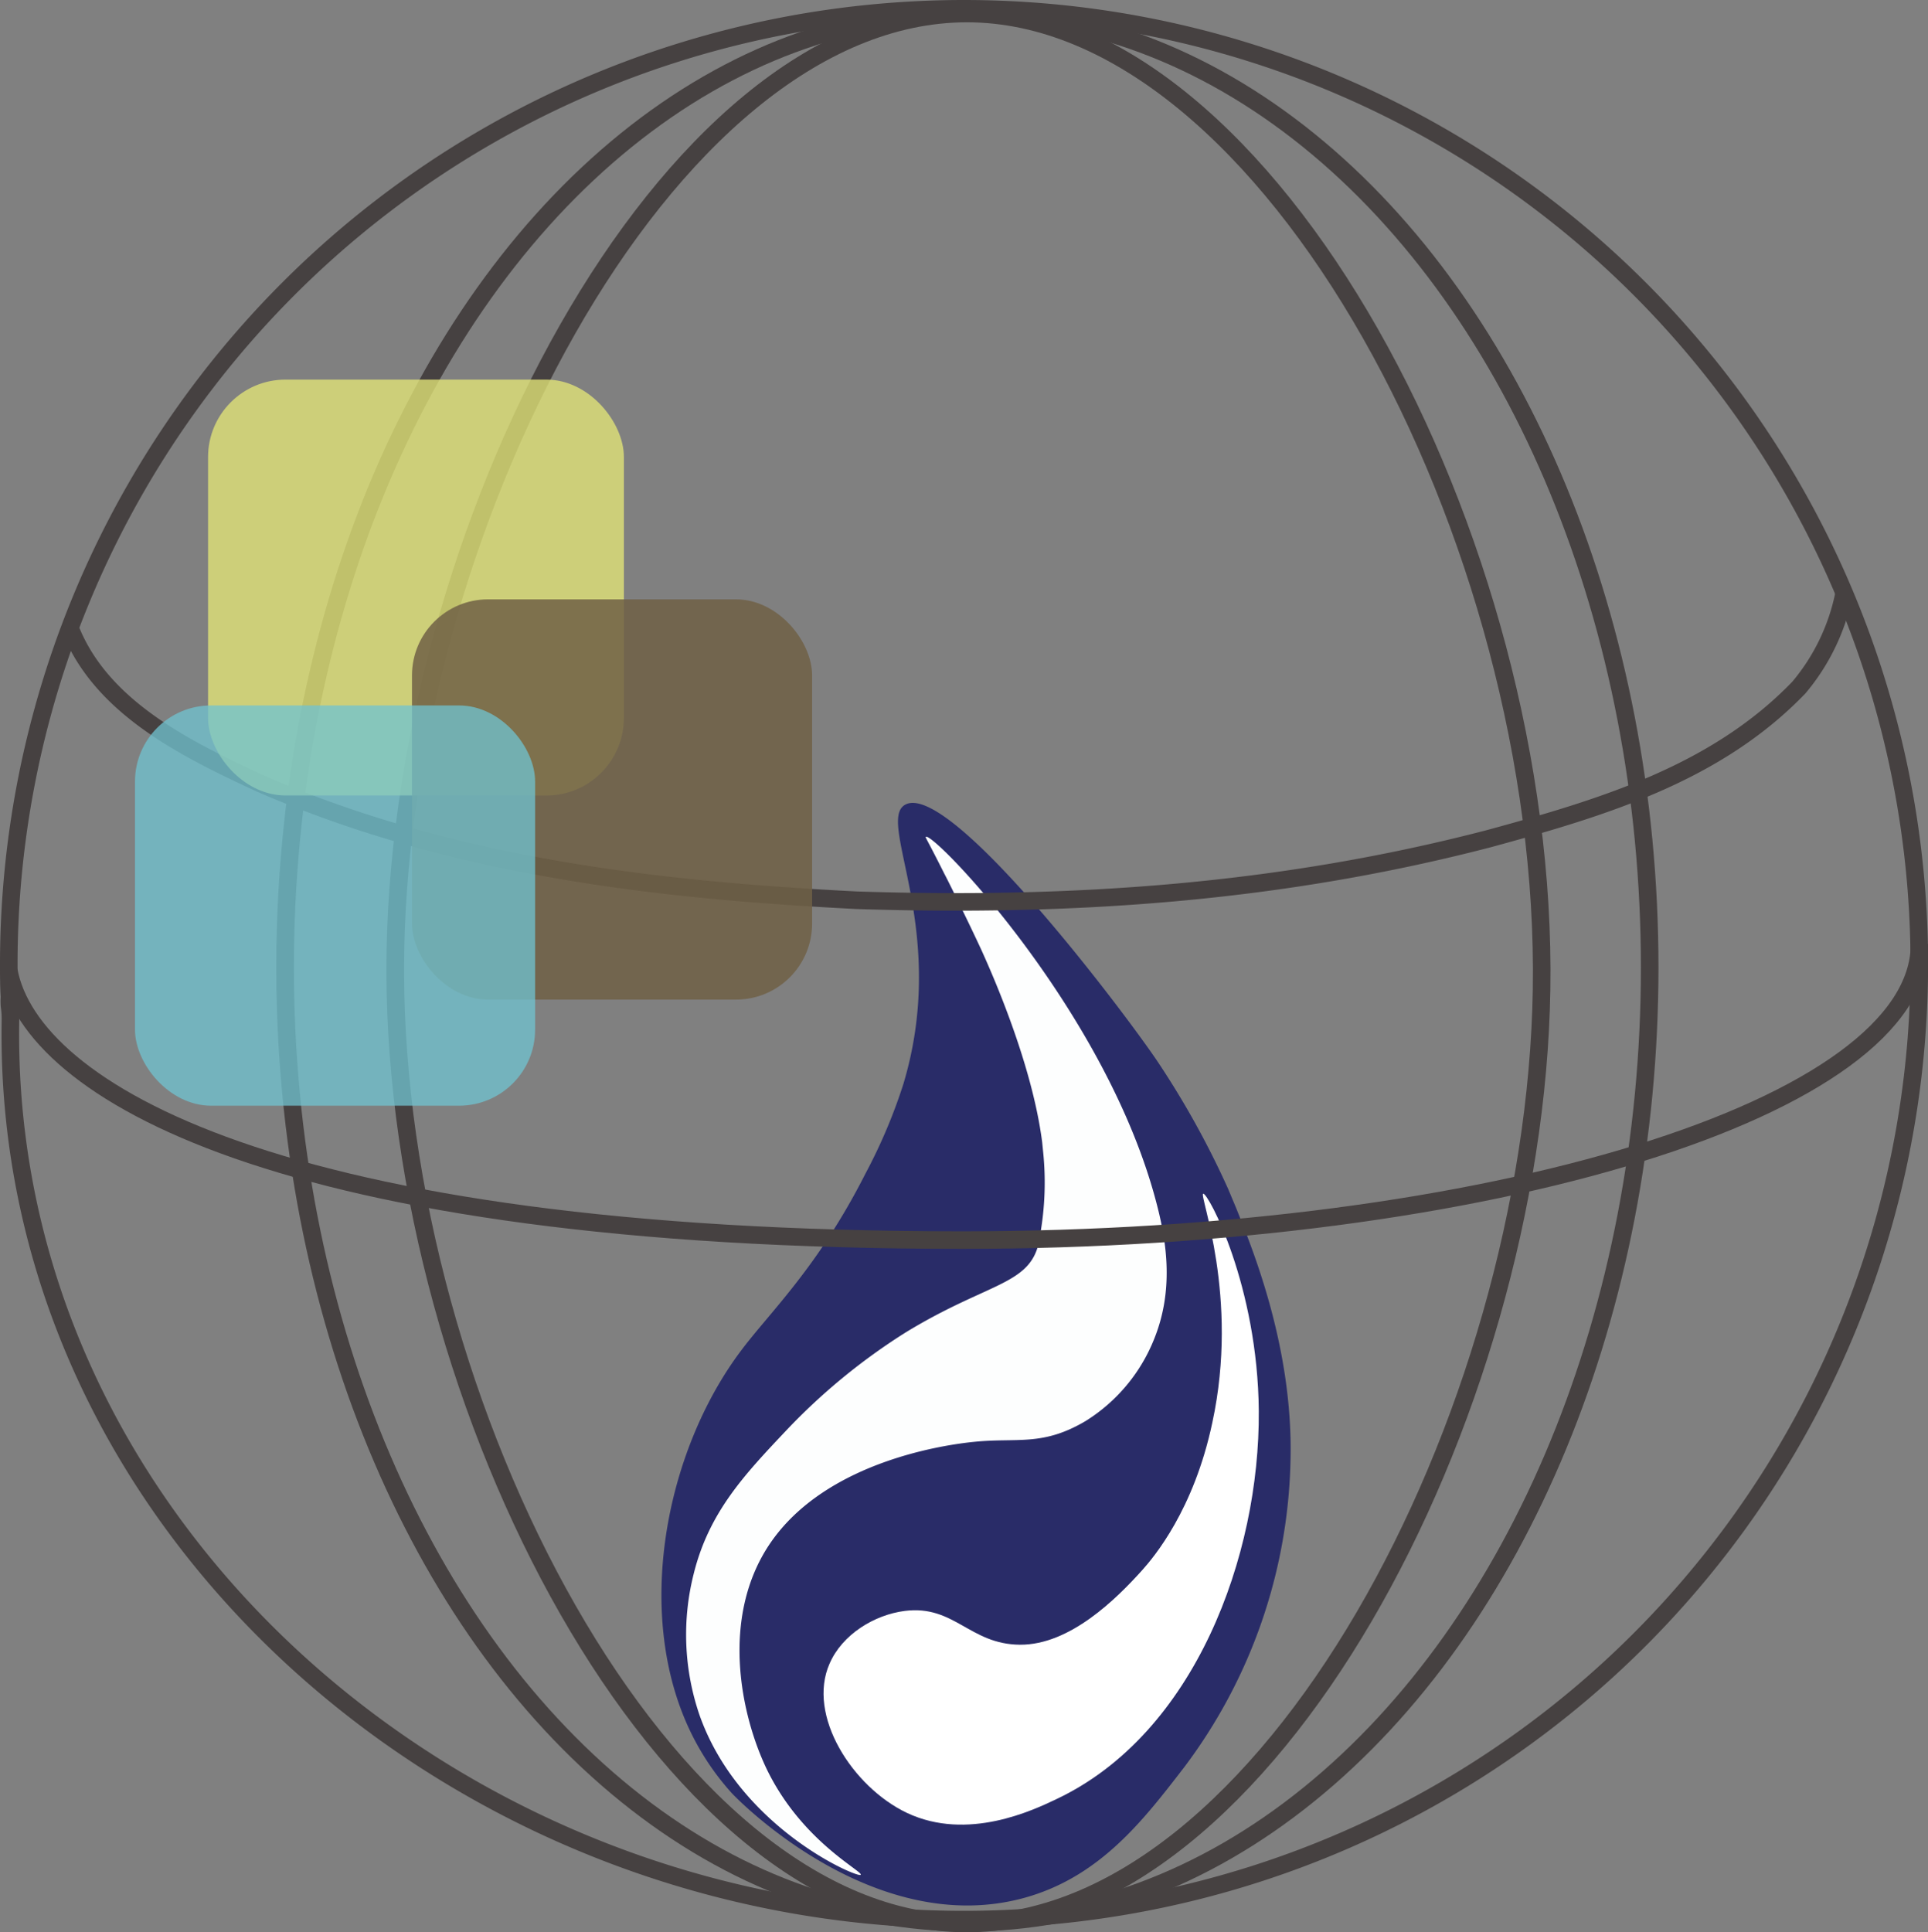 <svg xmlns="http://www.w3.org/2000/svg" viewBox="0 0 219.53 219.99"><rect x="0" y="0" width="219.53" height="219.99" fill="#808080" stroke="none"/><defs><style>.cls-1{fill:#292c68;}.cls-2{fill:#fdfefe;}.cls-3{fill:#fff;}.cls-4{fill:none;stroke:#464141;stroke-miterlimit:10;stroke-width:2px;}.cls-5{fill:#e3e577;opacity:0.78;}.cls-5,.cls-6,.cls-7{isolation:isolate;}.cls-6{fill:#706146;opacity:0.85;}.cls-7{fill:#70c2d0;opacity:0.76;}</style></defs><title>Logo</title><g id="Capa_2" data-name="Capa 2"><g id="Capa_1-2" data-name="Capa 1"><path class="cls-1" d="M103,91.66c4.82-3,24.17,22.42,28.67,29a99.78,99.78,0,0,1,8.16,14.68l.93,2.22c1.75,4.39,6.53,15.81,6.18,28.82a60.1,60.1,0,0,1-12.08,34.8c-4.63,6-9.6,12.55-18.3,14.92-16.86,4.58-32.16-10.76-33.29-12a29.58,29.58,0,0,1-4.43-6.49c-6.79-13.52-3.14-32.32,5.56-43.86,3.26-4.35,8.74-9.47,14.14-20.12a61.46,61.46,0,0,0,4.31-10.17C108.09,106.07,99.82,93.64,103,91.66Z"/><path class="cls-2" d="M79.66,195.3A28.23,28.23,0,0,1,79,179.14c1.75-7,5.79-11.26,10.53-16.28a70.09,70.09,0,0,1,13.63-11.18c9-5.48,13.71-5.36,15-9.71a34.16,34.16,0,0,0,.59-11.07l-.08-.82c-1.17-9.25-6.06-20-6.92-21.91-1.67-3.61-4.07-8.43-4.19-8.62-2-4-2.22-4.2-2.14-4.27.82-.63,20.71,19.92,26.34,42,1.09,4.24,1.9,9.64-.35,15.19a19.51,19.51,0,0,1-7.81,9.33c-4.93,2.91-7.77,1.86-12.66,2.36-2,.2-16.78,1.79-23.39,11.77-5.47,8.28-3.26,19.23-.23,25.53,4,8.23,11,11.61,10.68,12S84.2,208.12,79.66,195.3Z"/><path class="cls-3" d="M137,135.91c.55-.12,6.22,10.48,6.33,24.74.12,16.47-7.26,36.71-23,44.17-2.68,1.28-10.14,4.85-17.06,1.59-6.21-2.95-11.42-11.11-8.81-17,1.43-3.31,5.09-5.56,8.58-6,5.63-.7,7.38,3.81,13.09,3.85s11-5.24,13.91-8.47c1.32-1.47,5.9-6.87,8-16.82C141.15,147.6,136.49,136,137,135.91Z"/><path class="cls-4" d="M109.76,1A108.78,108.78,0,0,0,1,109.76c0,1.25,0,2.49.08,3.73a7.83,7.83,0,0,0,0,1,10.49,10.49,0,0,1,.11,1.67c-1,57.18,50.66,102.4,108.57,102.4A108.77,108.77,0,1,0,109.76,1Z"/><ellipse class="cls-4" cx="110.15" cy="110.15" rx="77.69" ry="108.76"/><path class="cls-4" d="M175.53,112.68C174.75,161.27,144.26,219.07,110,219S45.05,160,45,110.54s30.69-109,65.1-109S176.38,61.64,175.53,112.68Z"/><path class="cls-4" d="M1,110.5c2.52,13.56,30.57,30.69,108.57,30.69,60.17,0,109-15.11,109-33.72"/><path class="cls-4" d="M8,71.58c3.54,9,13.25,13.75,21.68,17.64,21.59,9.4,44.78,12.11,67.93,13.28,24.36.78,47.94-.78,71.87-7,13-3.54,25.91-7.42,35.34-17.21A23.88,23.88,0,0,0,210,67.46"/><rect class="cls-5" x="23.69" y="43.22" width="47.35" height="47.35" rx="8.82"/><rect class="cls-6" x="46.91" y="68.24" width="45.56" height="45.57" rx="8.66"/><rect class="cls-7" x="15.37" y="80.32" width="45.56" height="45.57" rx="8.66"/></g></g></svg>